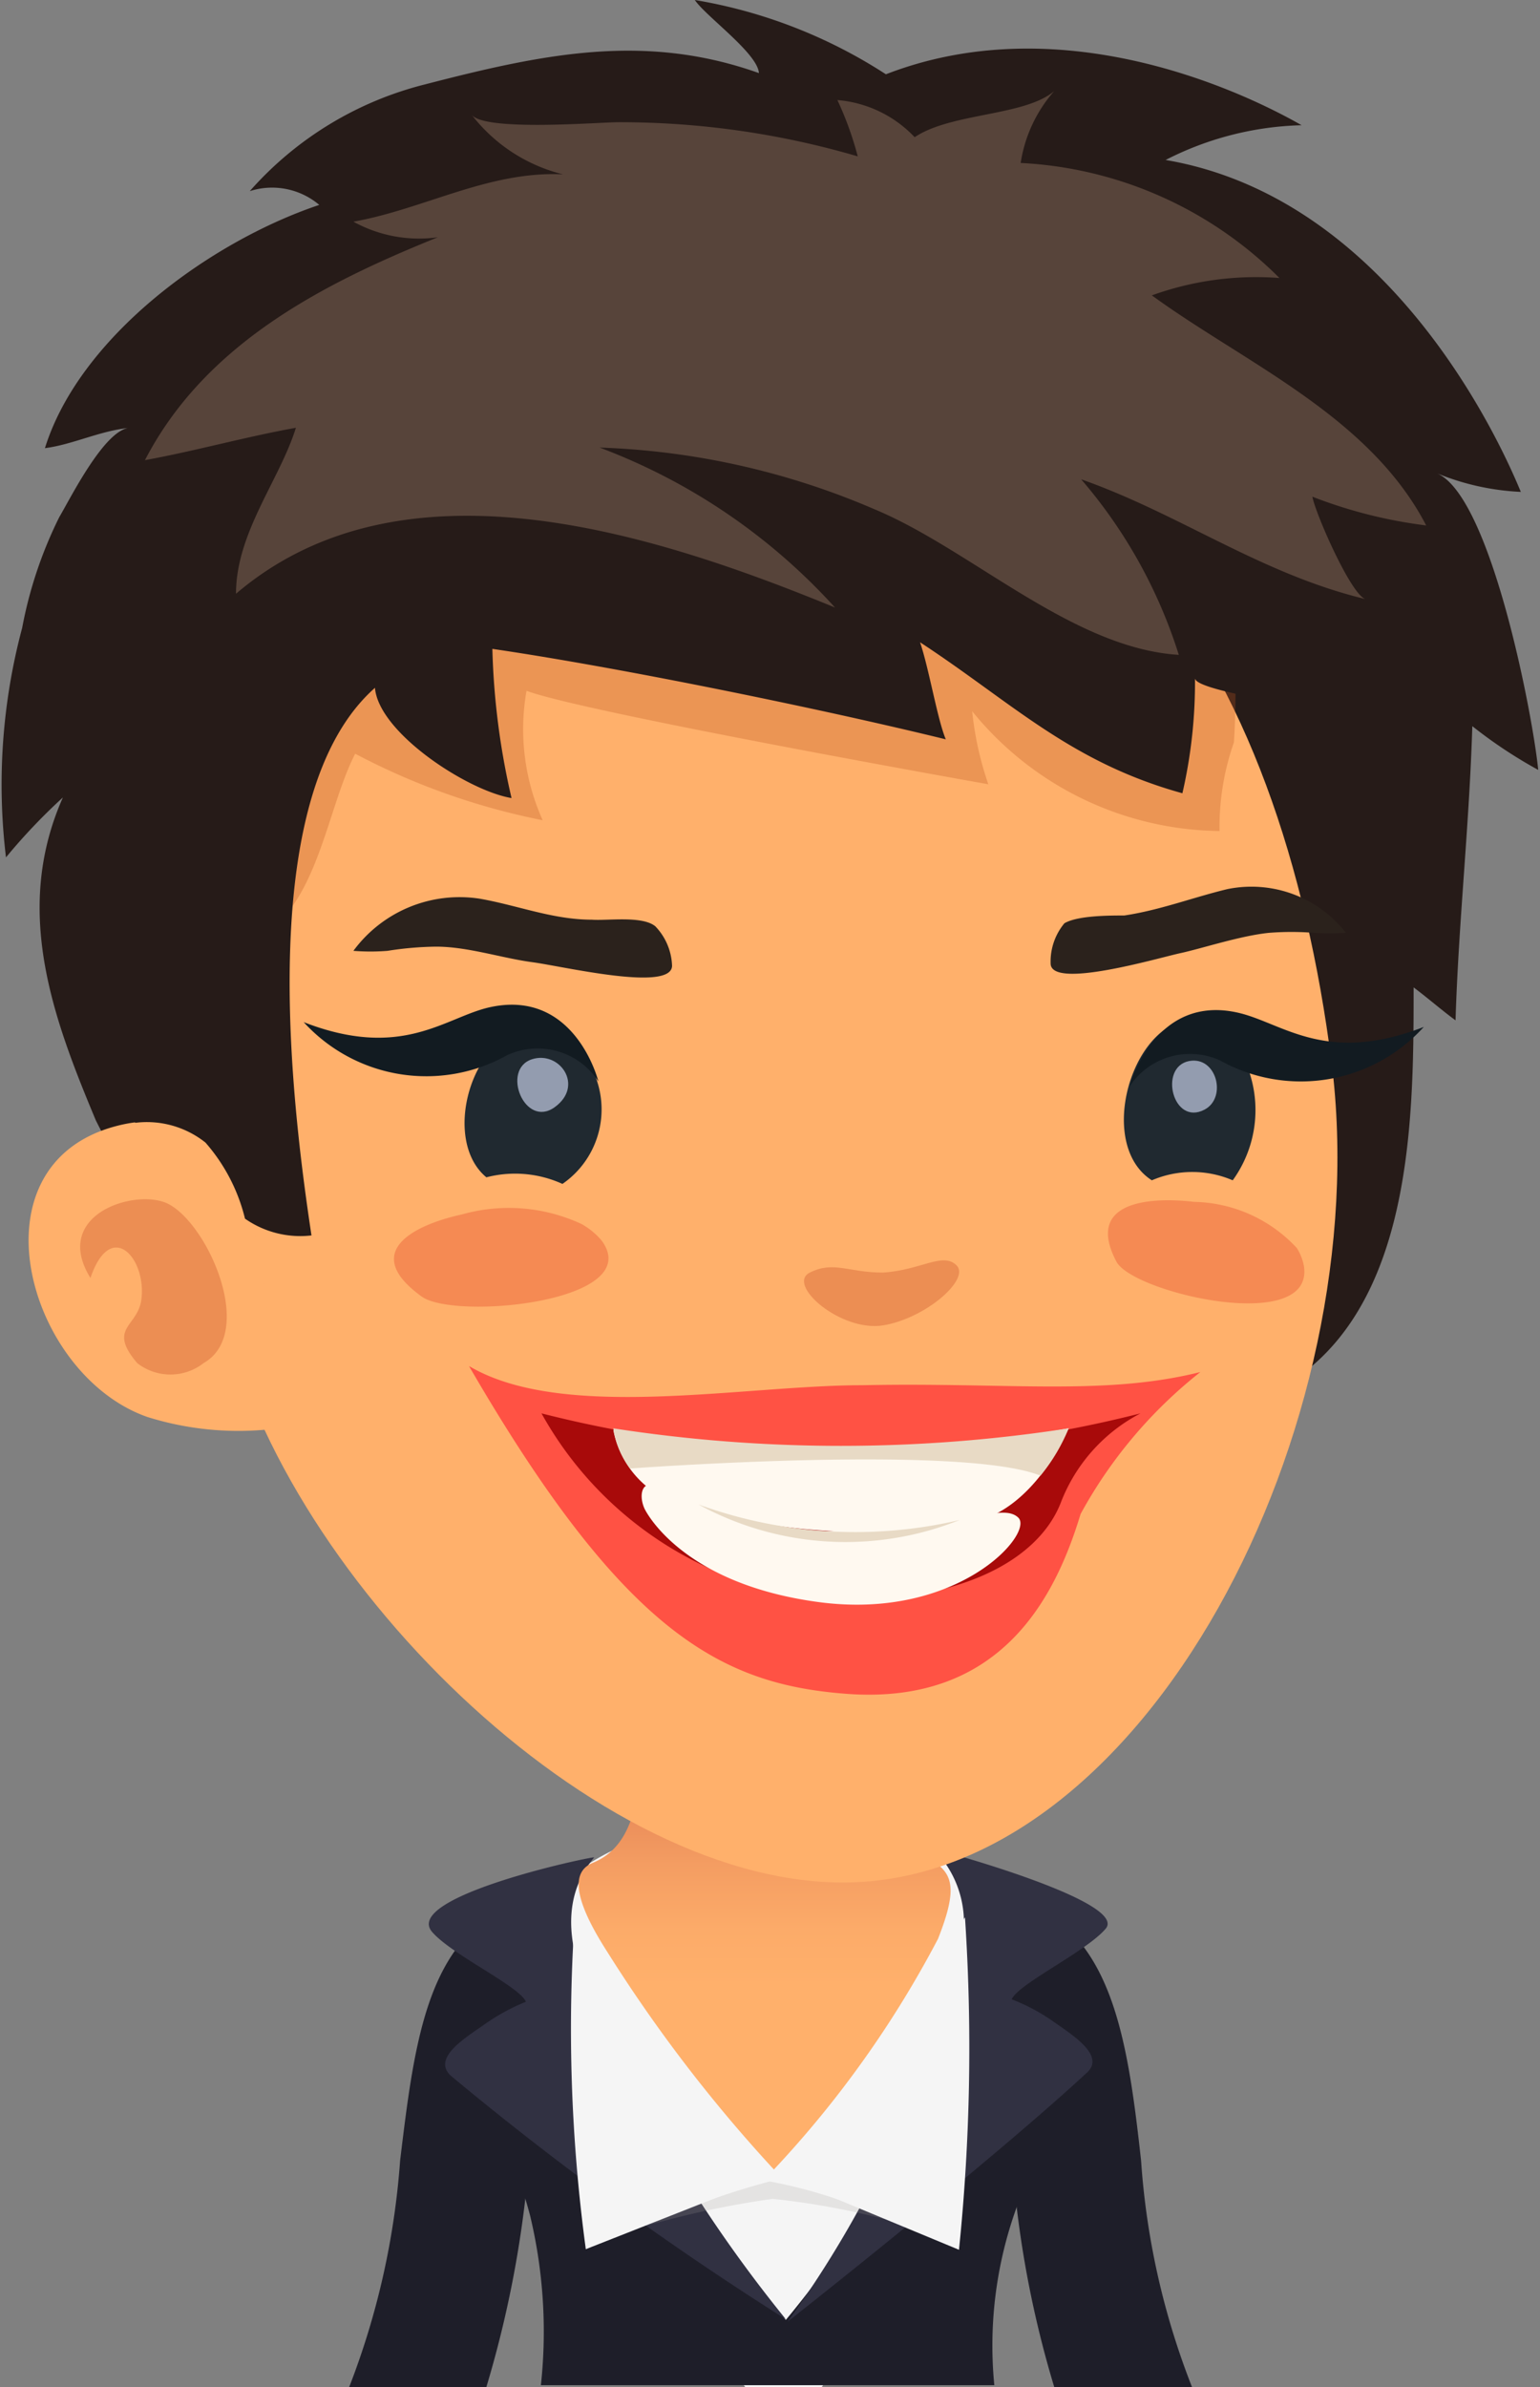 <svg xmlns="http://www.w3.org/2000/svg" xmlns:xlink="http://www.w3.org/1999/xlink" viewBox="0 0 25.71 39.84">
  <rect x="0" y="0" width="25.71" height="39.84" fill="#808080" stroke="none"/>
  <defs>
    <style>
      .cls-1 {
        isolation: isolate;
      }

      .cls-2 {
        fill: #1e1e29;
      }

      .cls-3 {
        fill: #f5f5f5;
      }

      .cls-4 {
        fill: #313142;
      }

      .cls-5 {
        fill: url(#linear-gradient);
      }

      .cls-6 {
        fill: #a09d98;
        opacity: 0.2;
        mix-blend-mode: multiply;
      }

      .cls-7 {
        fill: #261b18;
      }

      .cls-8 {
        fill: #ffb06b;
      }

      .cls-9 {
        fill: #bc551e;
      }

      .cls-10, .cls-9 {
        opacity: 0.3;
      }

      .cls-10 {
        fill: #bf3c1b;
      }

      .cls-11 {
        fill: #82572e;
      }

      .cls-12 {
        fill: #57443a;
      }

      .cls-13 {
        fill: #f58a53;
      }

      .cls-14 {
        fill: #202930;
      }

      .cls-15 {
        fill: #c3cee6;
        opacity: 0.7;
      }

      .cls-16 {
        fill: #2b221c;
      }

      .cls-17 {
        fill: #121b21;
      }

      .cls-18 {
        fill: #ff3b3b;
        opacity: 0.8;
      }

      .cls-19 {
        fill: #a80a0a;
      }

      .cls-20 {
        fill: #fff9f0;
      }

      .cls-21 {
        fill: #e8dac5;
      }
    </style>
    <linearGradient id="linear-gradient" x1="20.17" y1="30.07" x2="20.17" y2="33.17" gradientUnits="userSpaceOnUse">
      <stop offset="0" stop-color="#e88958"/>
      <stop offset="0.34" stop-color="#f49d62"/>
      <stop offset="0.69" stop-color="#fcab69"/>
      <stop offset="1" stop-color="#ffb06b"/>
    </linearGradient>
  </defs>
  <title>1</title>
  <g class="cls-1">
    <g id="레이어_1" data-name="레이어 1">
      <g>
        <path class="cls-2" d="M16.81,33.77l-1-1.92c-1.3.66-1.5,2.31-1.73,4.21a13,13,0,0,1-.85,3.78h2.29a18.18,18.18,0,0,0,.69-3.52A6.93,6.93,0,0,1,16.81,33.77Z" transform="translate(-7.4 0)"/>
        <path class="cls-2" d="M24.74,31.85l-1,1.92a6.93,6.93,0,0,1,.58,2.55A17.4,17.4,0,0,0,25,39.84h2.3a12.67,12.67,0,0,1-.85-3.78C26.24,34.16,26,32.51,24.74,31.85Z" transform="translate(-7.4 0)"/>
        <g>
          <path class="cls-3" d="M24.14,32.3C23,29.47,18.45,30,16.86,31.38s-1.25,3.83.56,5.64a20.27,20.27,0,0,1,2.42,2.82h1.28C22.37,38,24.85,34.06,24.14,32.3Z" transform="translate(-7.4 0)"/>
          <path class="cls-2" d="M24.55,36.4a3.76,3.76,0,0,0,.31-3c-.4-2-.9-.94-1.09-.35a19.29,19.29,0,0,1-3.25,5.67s-3.19-3.19-4-5.66c-.18-.59,0-1.46-.52-.35-.85,1.92-.16,2.72.25,4.27a8.31,8.31,0,0,1,.18,2.83H24A6.78,6.78,0,0,1,24.55,36.4Z" transform="translate(-7.4 0)"/>
          <path class="cls-4" d="M23.25,30.93,23,30.88a1.73,1.73,0,0,1,.47,1.49,17.88,17.88,0,0,1-2.92,6.38s3.37-2.65,5-4.16c.31-.29-.27-.64-.58-.86a3.15,3.15,0,0,0-.68-.36c.11-.26,1.25-.8,1.57-1.18S24,31.14,23.25,30.93Z" transform="translate(-7.4 0)"/>
          <path class="cls-4" d="M17.32,31c-.12,0-3.19.66-2.71,1.24.32.38,1.46.91,1.57,1.17a3.44,3.44,0,0,0-.68.37c-.31.22-.89.56-.58.86a52.69,52.69,0,0,0,5.6,4.07,23.23,23.23,0,0,1-2.9-4.57C17.18,33.23,16.5,32,17.32,31Z" transform="translate(-7.4 0)"/>
          <path class="cls-5" d="M22.61,30.85c-1.22-.67.1-3.75-.87-4.52A3.07,3.07,0,0,0,18.93,26c-1.67.68,0,4.42-1.63,5.09-.32.13-.39.51.24,1.49a24.73,24.73,0,0,0,2.78,3.63,17.49,17.49,0,0,0,2.74-3.85C23.49,31.27,23.22,31.19,22.61,30.85Z" transform="translate(-7.4 0)"/>
          <path class="cls-6" d="M18.22,37.14a15.45,15.45,0,0,1,2.08-.44,12.85,12.85,0,0,1,1.95.36,8.14,8.14,0,0,0-2-.65A12.54,12.54,0,0,0,18.22,37.14Z" transform="translate(-7.4 0)"/>
          <path class="cls-3" d="M21,36.55l2.41,1a32.94,32.94,0,0,0,.1-5.55Z" transform="translate(-7.4 0)"/>
          <path class="cls-3" d="M17.18,37.54l2.41-.95L17,31.94A27.38,27.38,0,0,0,17.18,37.54Z" transform="translate(-7.4 0)"/>
        </g>
        <g>
          <path class="cls-7" d="M31.39,7.9a4.19,4.19,0,0,0,1.4.31c-.18-.43-2-4.87-5.93-5.54a5.26,5.26,0,0,1,2.27-.58C27.92,1.4,25,.15,22.19,1.24A8.4,8.4,0,0,0,19,0c.18.27,1.05.89,1.07,1.22-1.91-.68-3.61-.32-5.58.19a5.77,5.77,0,0,0-2.92,1.78,1.22,1.22,0,0,1,1.16.23c-1.82.61-4,2.2-4.58,4.06.47-.06.94-.3,1.43-.34-.42,0-1,1.17-1.19,1.49a7.07,7.07,0,0,0-.62,1.85,10.13,10.13,0,0,0-.27,3.83,9.75,9.75,0,0,1,.95-1C7.61,15.2,8.29,17,9,18.7A22.17,22.17,0,0,0,10.34,21c.34.59.52,1.27.9,1.83,1.2,1.76,2.45,1,4.14.63a21.84,21.84,0,0,1,4-.59,17.27,17.27,0,0,1,4.54.17c1.41.32,3,.94,4.4.35C31,22.32,31,18.81,31,16.48c.24.18.48.39.7.55.05-1.64.23-3.25.28-4.91a7.77,7.77,0,0,0,1.1.73C33,12,32.3,8.29,31.39,7.9Z" transform="translate(-7.4 0)"/>
          <path class="cls-8" d="M18.63,7c-5,1-8.63,8-7.57,14.51.72,4.44,6.07,9.91,10.41,9.91,5.06,0,8.93-7.65,8.16-13.69C28.79,11.17,25.6,5.69,18.63,7Z" transform="translate(-7.4 0)"/>
          <path class="cls-9" d="M27.34,8.84A23.38,23.38,0,0,0,19,7.13a13.05,13.05,0,0,0-5.49.62,6.13,6.13,0,0,0-3.94,5.4c-.12,1-.06,2.58,1.25,2.67,1.83.13,1.92-2.1,2.51-3.24a11.45,11.45,0,0,0,3.13,1.11,3.7,3.7,0,0,1-.27-2.16c1,.37,7.71,1.56,7.71,1.56a5.41,5.41,0,0,1-.27-1.22,5.39,5.39,0,0,0,4.13,2A4.27,4.27,0,0,1,28,12.39S28.23,9.19,27.34,8.84Z" transform="translate(-7.4 0)"/>
          <path class="cls-8" d="M9.32,18.8c-2.44.66-1.46,4.15.54,4.85a5.09,5.09,0,0,0,2,.21l0-.06c.29-.46-.12-3-.27-3.48C11.23,19.11,10.5,18.48,9.32,18.8Z" transform="translate(-7.4 0)"/>
          <path class="cls-10" d="M10.18,20.08c-.55-.24-1.92.2-1.27,1.25.34-1,.94-.33.85.36-.06.46-.57.47-.07,1.06a.9.9,0,0,0,1.11,0C11.69,22.24,10.85,20.38,10.18,20.08Z" transform="translate(-7.4 0)"/>
          <path class="cls-7" d="M28.49,8.63a23,23,0,0,0-2.62-3C23.11,3.39,19.53,3.41,16.14,4A12.57,12.57,0,0,0,12.3,5.15C11.29,5.71,10.89,7,10.43,8c-1.1,2.31-2,9.19-.77,10.74a1.57,1.57,0,0,1,1.17.33,3,3,0,0,1,.66,1.27,1.61,1.61,0,0,0,1.11.28c-.36-2.38-.94-7.37,1.06-9.14.06.75,1.55,1.72,2.28,1.84a12.31,12.31,0,0,1-.32-2.49c2.12.31,5.49,1,7.57,1.51-.14-.33-.28-1.18-.43-1.62,1.53,1,2.5,2,4.38,2.52a8.25,8.25,0,0,0,.21-1.92c0,.26,2.92.62,3.21.67a3.8,3.8,0,0,0-.67-1.67A19.77,19.77,0,0,0,28.49,8.63Z" transform="translate(-7.4 0)"/>
          <path class="cls-11" d="M17.42,7.44h0Z" transform="translate(-7.4 0)"/>
          <path class="cls-12" d="M26.63,4.93a5.12,5.12,0,0,1,2.13-.29,6.57,6.57,0,0,0-4.32-1.92A2.35,2.35,0,0,1,25,1.52c-.49.42-1.72.36-2.33.77a2,2,0,0,0-1.29-.62,5.5,5.5,0,0,1,.34.94,14.1,14.1,0,0,0-4-.57c-.33,0-2.25.16-2.45-.13a2.76,2.76,0,0,0,1.53,1c-1.24-.06-2.32.58-3.5.79a2.27,2.27,0,0,0,1.41.26c-1.91.77-3.88,1.77-4.89,3.72.83-.15,1.68-.39,2.52-.54-.27.87-1,1.75-1,2.77,2.79-2.38,7-1,10,.23a10.07,10.07,0,0,0-3.93-2.67h0A12.65,12.65,0,0,1,22,8.5c1.61.67,3.3,2.32,5.08,2.43A8.3,8.3,0,0,0,25.45,8c1.65.58,3,1.58,4.75,2-.24-.06-.84-1.43-.89-1.71a7.91,7.91,0,0,0,1.9.48C30.26,6.94,28.18,6.06,26.63,4.93Z" transform="translate(-7.4 0)"/>
        </g>
        <g>
          <path class="cls-13" d="M27.34,20.06c-.77-.09-1.83,0-1.3,1,.28.52,3.29,1.22,3.13.08a.84.84,0,0,0-.12-.31A2.4,2.4,0,0,0,27.34,20.06Z" transform="translate(-7.4 0)"/>
          <path class="cls-13" d="M17.11,20.43a2.88,2.88,0,0,0-2-.16c-.78.17-1.71.62-.67,1.37.55.4,3.77.09,3-.94A1.23,1.23,0,0,0,17.11,20.43Z" transform="translate(-7.4 0)"/>
          <path class="cls-14" d="M16.74,17.24c-1.29-.54-2.09,1.69-1.22,2.41a1.91,1.91,0,0,1,1.27.11A1.51,1.51,0,0,0,16.74,17.24Z" transform="translate(-7.4 0)"/>
          <path class="cls-14" d="M27.81,17.15c-1.3-.76-2.26,1.86-1.18,2.55a1.71,1.71,0,0,1,1.35,0A2,2,0,0,0,27.81,17.15Z" transform="translate(-7.4 0)"/>
          <path class="cls-15" d="M16.28,17.68c-.52.17-.12,1.16.38.8S16.74,17.53,16.28,17.68Z" transform="translate(-7.4 0)"/>
          <path class="cls-15" d="M27.25,17.71c-.51.1-.27,1.09.26.81C27.89,18.32,27.71,17.62,27.25,17.71Z" transform="translate(-7.4 0)"/>
          <path class="cls-16" d="M17.28,15.35c-.65,0-1.24-.24-1.87-.35a2.2,2.2,0,0,0-2.11.87,3.57,3.57,0,0,0,.57,0,5.54,5.54,0,0,1,.81-.07c.53,0,1.09.19,1.61.26s2.32.5,2.33.06a1,1,0,0,0-.28-.66C18.12,15.28,17.54,15.37,17.28,15.35Z" transform="translate(-7.4 0)"/>
          <path class="cls-16" d="M27.89,14.84c-.58.14-1.12.35-1.72.44-.25,0-.78,0-1,.13a1,1,0,0,0-.23.67c0,.44,1.79-.09,2.16-.17s1-.29,1.48-.34a4.78,4.78,0,0,1,.76,0,4.64,4.64,0,0,0,.53,0A2,2,0,0,0,27.89,14.84Z" transform="translate(-7.4 0)"/>
          <path class="cls-10" d="M22.14,21.24c-.58,0-.82-.2-1.22,0s.52,1,1.23.88,1.45-.77,1.22-1S22.78,21.2,22.14,21.24Z" transform="translate(-7.4 0)"/>
          <path class="cls-17" d="M15.54,16.82c-.73.18-1.45.87-3.07.24a2.77,2.77,0,0,0,3.4.55,1.21,1.21,0,0,1,1.52.44S17,16.47,15.54,16.82Z" transform="translate(-7.4 0)"/>
          <path class="cls-17" d="M28.1,16.91c-1.43-.35-1.84,1.22-1.84,1.22a1.21,1.21,0,0,1,1.51-.43,2.77,2.77,0,0,0,3.4-.56C29.55,17.77,28.83,17.09,28.1,16.91Z" transform="translate(-7.4 0)"/>
          <g>
            <path class="cls-18" d="M21.8,23.12c-2,0-5,.61-6.57-.32,2.59,4.47,4.22,5.31,6.29,5.47,2.59.2,3.5-1.61,3.92-3a7.74,7.74,0,0,1,2-2.37C25.84,23.3,24.24,23.07,21.8,23.12Z" transform="translate(-7.4 0)"/>
            <path class="cls-19" d="M16.44,23.59a20.28,20.28,0,0,0,10,0,2.82,2.82,0,0,0-1.33,1.49c-.39,1-1.77,1.69-3.84,1.62A6.08,6.08,0,0,1,16.44,23.59Z" transform="translate(-7.4 0)"/>
            <path class="cls-20" d="M17.64,23.87a1.61,1.61,0,0,0,1.23,1.27,10.36,10.36,0,0,0,4.69.28c1.11-.17,1.68-1.58,1.68-1.58A21.61,21.61,0,0,1,17.64,23.87Z" transform="translate(-7.4 0)"/>
            <path class="cls-20" d="M18.16,25.18c-.11-.24-.06-.62.47-.26a6,6,0,0,0,3.43.59c1.37,0,2.07-.44,2.34-.18s-1,1.72-3.33,1.41S18.16,25.18,18.16,25.18Z" transform="translate(-7.4 0)"/>
            <path class="cls-21" d="M17.92,24.51s5.54-.41,6.85.12a3,3,0,0,0,.47-.79,24.86,24.86,0,0,1-7.6,0A1.44,1.44,0,0,0,17.92,24.51Z" transform="translate(-7.4 0)"/>
            <path class="cls-21" d="M19.06,25.11a7.65,7.65,0,0,0,4.36.26A5.12,5.12,0,0,1,19.06,25.11Z" transform="translate(-7.4 0)"/>
          </g>
        </g>
      </g>
    </g>
  </g>
</svg>

